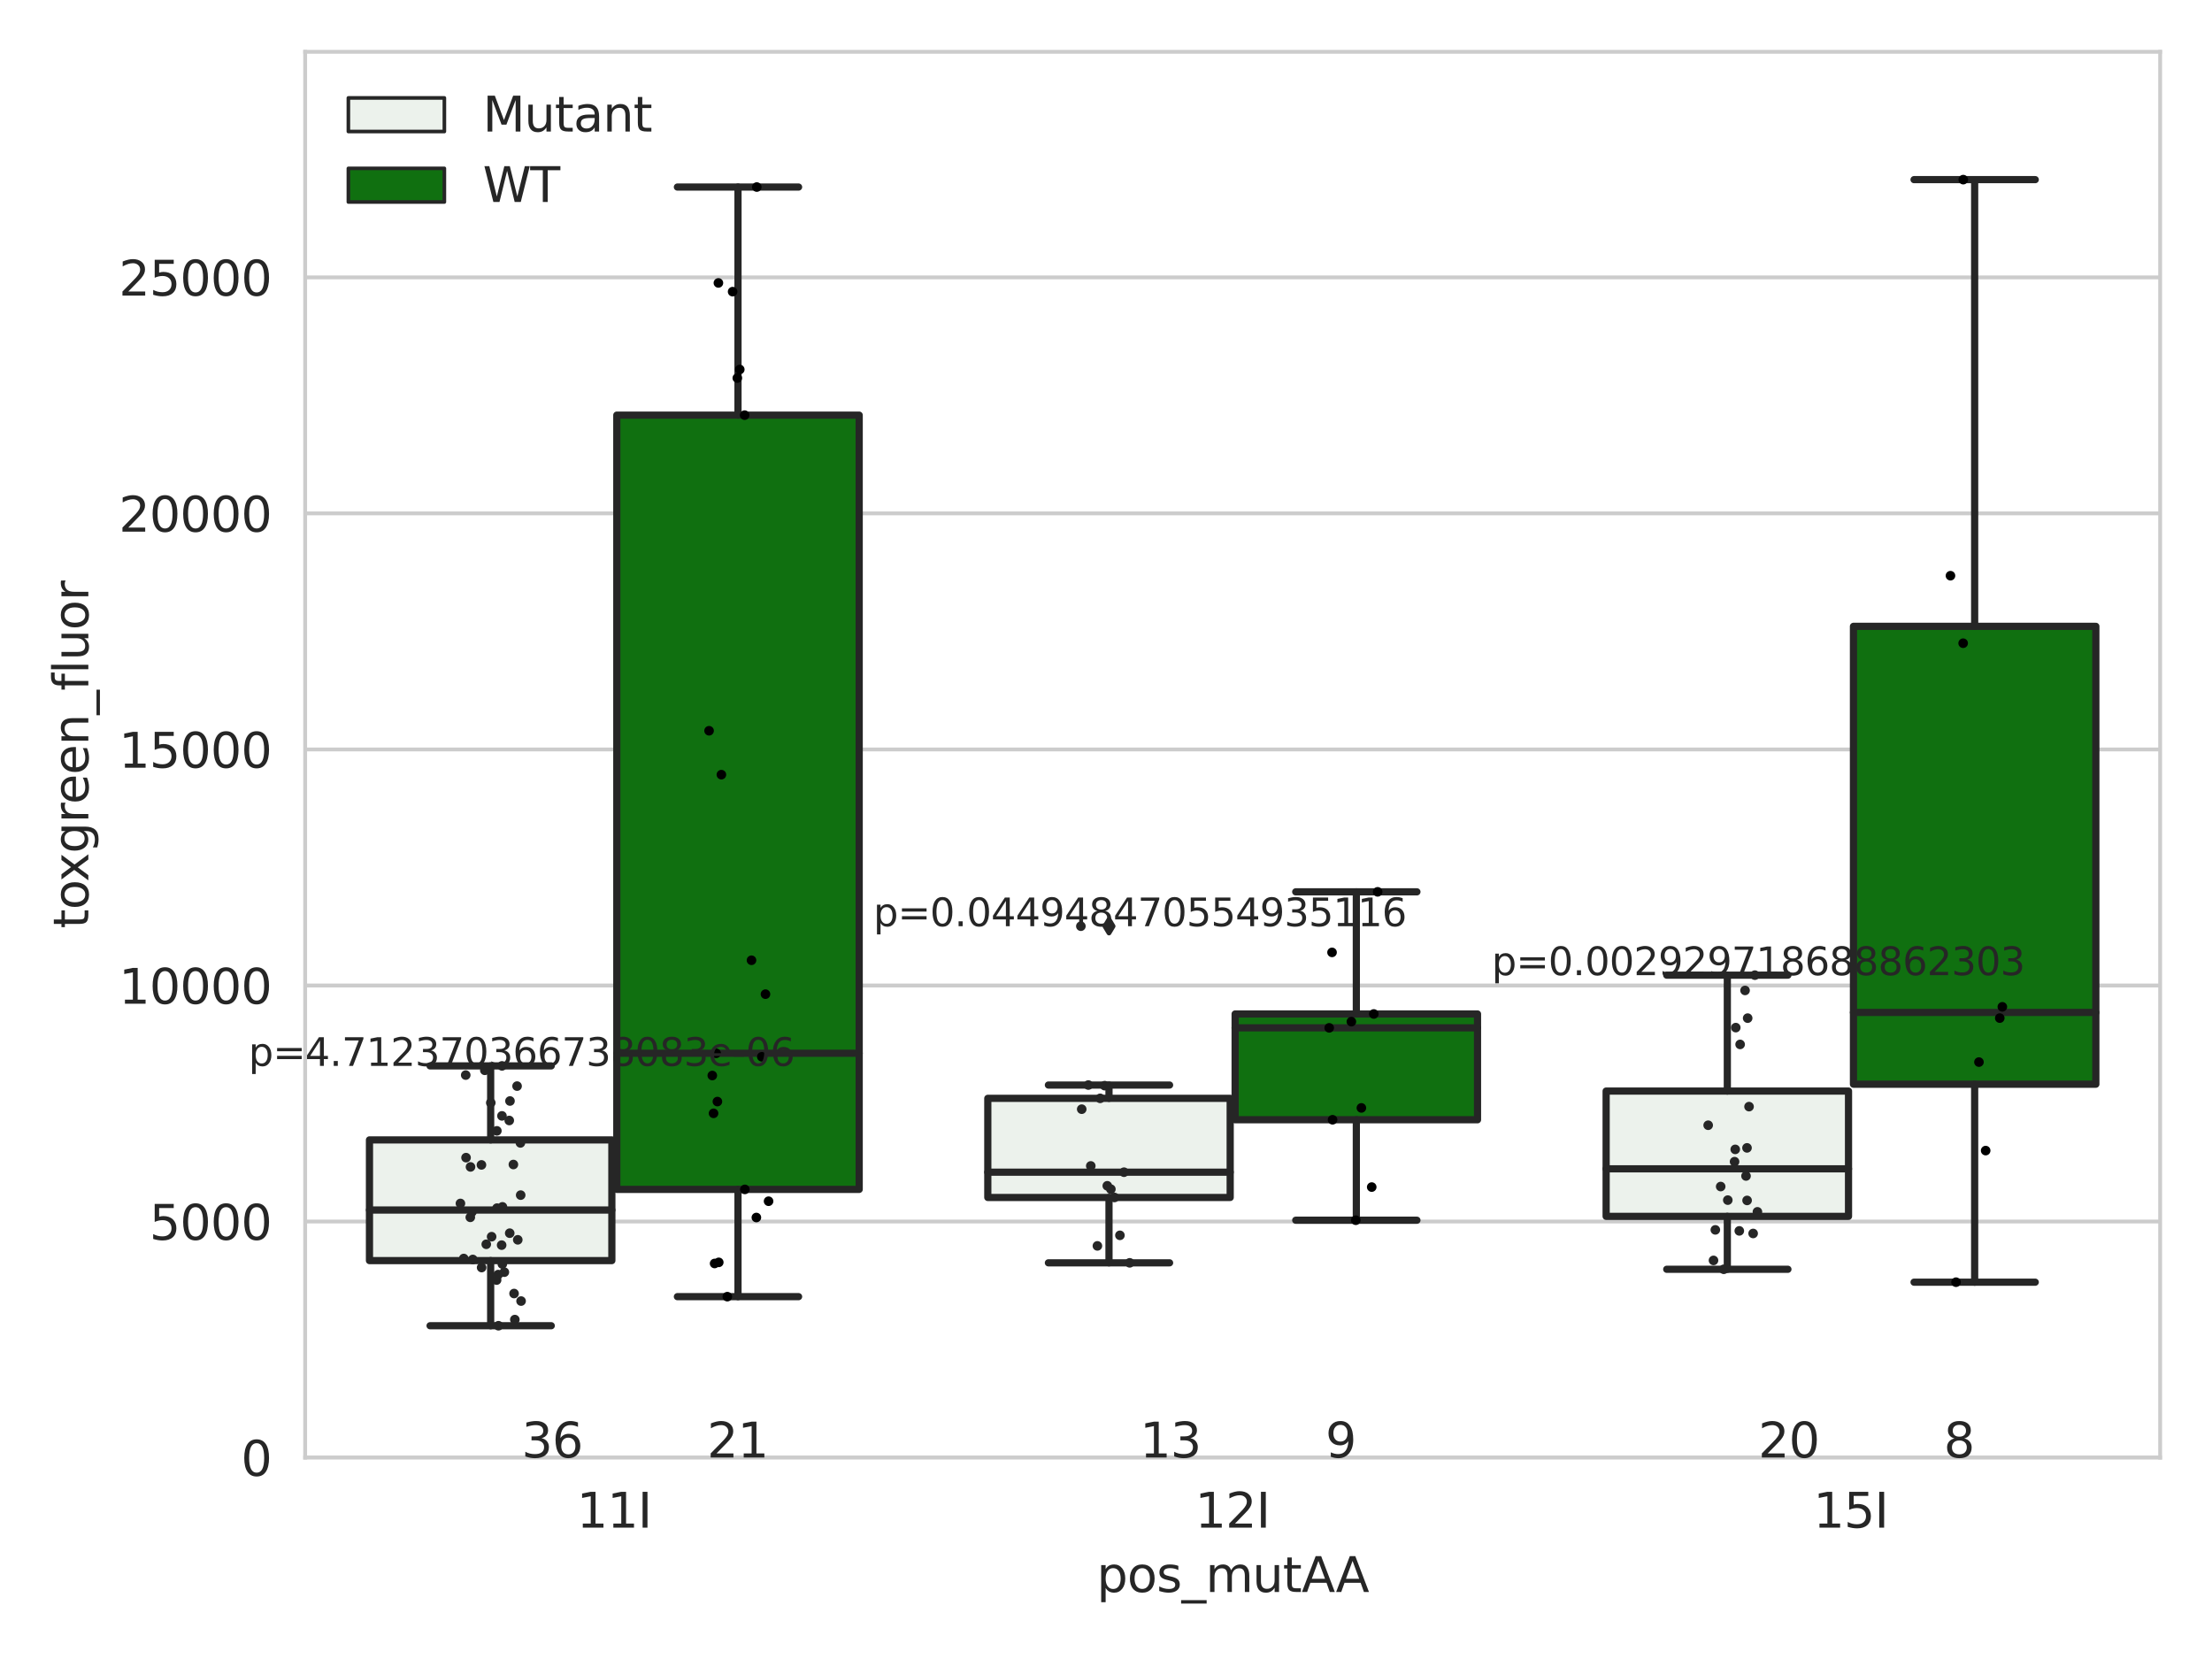 <?xml version="1.0" encoding="utf-8" standalone="no"?>
<!DOCTYPE svg PUBLIC "-//W3C//DTD SVG 1.1//EN"
  "http://www.w3.org/Graphics/SVG/1.1/DTD/svg11.dtd">
<svg xmlns:xlink="http://www.w3.org/1999/xlink" width="460.8pt" height="345.6pt" viewBox="0 0 460.8 345.6" xmlns="http://www.w3.org/2000/svg" version="1.1">
 <defs>
  <style type="text/css">*{stroke-linejoin: round; stroke-linecap: butt}</style>
 </defs>
 <g id="figure_1">
  <g id="patch_1">
   <path d="M 0 345.6 
L 460.8 345.6 
L 460.8 0 
L 0 0 
z
" style="fill: #ffffff"/>
  </g>
  <g id="axes_1">
   <g id="patch_2">
    <path d="M 63.571 303.64 
L 450 303.64 
L 450 10.8 
L 63.571 10.8 
z
" style="fill: #ffffff"/>
   </g>
   <g id="matplotlib.axis_1">
    <g id="xtick_1">
     <g id="text_1">
      <!-- 11I -->
      <g style="fill: #262626" transform="translate(120.139 318.238)scale(0.1 -0.1)">
       <defs>
        <path id="DejaVuSans-31" d="M 794 531 
L 1825 531 
L 1825 4091 
L 703 3866 
L 703 4441 
L 1819 4666 
L 2450 4666 
L 2450 531 
L 3481 531 
L 3481 0 
L 794 0 
L 794 531 
z
" transform="scale(0.016)"/>
        <path id="DejaVuSans-49" d="M 628 4666 
L 1259 4666 
L 1259 0 
L 628 0 
L 628 4666 
z
" transform="scale(0.016)"/>
       </defs>
       <use xlink:href="#DejaVuSans-31"/>
       <use xlink:href="#DejaVuSans-31" x="63.623"/>
       <use xlink:href="#DejaVuSans-49" x="127.246"/>
      </g>
     </g>
    </g>
    <g id="xtick_2">
     <g id="text_2">
      <!-- 12I -->
      <g style="fill: #262626" transform="translate(248.948 318.238)scale(0.1 -0.1)">
       <defs>
        <path id="DejaVuSans-32" d="M 1228 531 
L 3431 531 
L 3431 0 
L 469 0 
L 469 531 
Q 828 903 1448 1529 
Q 2069 2156 2228 2338 
Q 2531 2678 2651 2914 
Q 2772 3150 2772 3378 
Q 2772 3750 2511 3984 
Q 2250 4219 1831 4219 
Q 1534 4219 1204 4116 
Q 875 4013 500 3803 
L 500 4441 
Q 881 4594 1212 4672 
Q 1544 4750 1819 4750 
Q 2544 4750 2975 4387 
Q 3406 4025 3406 3419 
Q 3406 3131 3298 2873 
Q 3191 2616 2906 2266 
Q 2828 2175 2409 1742 
Q 1991 1309 1228 531 
z
" transform="scale(0.016)"/>
       </defs>
       <use xlink:href="#DejaVuSans-31"/>
       <use xlink:href="#DejaVuSans-32" x="63.623"/>
       <use xlink:href="#DejaVuSans-49" x="127.246"/>
      </g>
     </g>
    </g>
    <g id="xtick_3">
     <g id="text_3">
      <!-- 15I -->
      <g style="fill: #262626" transform="translate(377.758 318.238)scale(0.1 -0.1)">
       <defs>
        <path id="DejaVuSans-35" d="M 691 4666 
L 3169 4666 
L 3169 4134 
L 1269 4134 
L 1269 2991 
Q 1406 3038 1543 3061 
Q 1681 3084 1819 3084 
Q 2600 3084 3056 2656 
Q 3513 2228 3513 1497 
Q 3513 744 3044 326 
Q 2575 -91 1722 -91 
Q 1428 -91 1123 -41 
Q 819 9 494 109 
L 494 744 
Q 775 591 1075 516 
Q 1375 441 1709 441 
Q 2250 441 2565 725 
Q 2881 1009 2881 1497 
Q 2881 1984 2565 2268 
Q 2250 2553 1709 2553 
Q 1456 2553 1204 2497 
Q 953 2441 691 2322 
L 691 4666 
z
" transform="scale(0.016)"/>
       </defs>
       <use xlink:href="#DejaVuSans-31"/>
       <use xlink:href="#DejaVuSans-35" x="63.623"/>
       <use xlink:href="#DejaVuSans-49" x="127.246"/>
      </g>
     </g>
    </g>
    <g id="text_4">
     <!-- pos_mutAA -->
     <g style="fill: #262626" transform="translate(228.47 331.638)scale(0.1 -0.1)">
      <defs>
       <path id="DejaVuSans-70" d="M 1159 525 
L 1159 -1331 
L 581 -1331 
L 581 3500 
L 1159 3500 
L 1159 2969 
Q 1341 3281 1617 3432 
Q 1894 3584 2278 3584 
Q 2916 3584 3314 3078 
Q 3713 2572 3713 1747 
Q 3713 922 3314 415 
Q 2916 -91 2278 -91 
Q 1894 -91 1617 61 
Q 1341 213 1159 525 
z
M 3116 1747 
Q 3116 2381 2855 2742 
Q 2594 3103 2138 3103 
Q 1681 3103 1420 2742 
Q 1159 2381 1159 1747 
Q 1159 1113 1420 752 
Q 1681 391 2138 391 
Q 2594 391 2855 752 
Q 3116 1113 3116 1747 
z
" transform="scale(0.016)"/>
       <path id="DejaVuSans-6f" d="M 1959 3097 
Q 1497 3097 1228 2736 
Q 959 2375 959 1747 
Q 959 1119 1226 758 
Q 1494 397 1959 397 
Q 2419 397 2687 759 
Q 2956 1122 2956 1747 
Q 2956 2369 2687 2733 
Q 2419 3097 1959 3097 
z
M 1959 3584 
Q 2709 3584 3137 3096 
Q 3566 2609 3566 1747 
Q 3566 888 3137 398 
Q 2709 -91 1959 -91 
Q 1206 -91 779 398 
Q 353 888 353 1747 
Q 353 2609 779 3096 
Q 1206 3584 1959 3584 
z
" transform="scale(0.016)"/>
       <path id="DejaVuSans-73" d="M 2834 3397 
L 2834 2853 
Q 2591 2978 2328 3040 
Q 2066 3103 1784 3103 
Q 1356 3103 1142 2972 
Q 928 2841 928 2578 
Q 928 2378 1081 2264 
Q 1234 2150 1697 2047 
L 1894 2003 
Q 2506 1872 2764 1633 
Q 3022 1394 3022 966 
Q 3022 478 2636 193 
Q 2250 -91 1575 -91 
Q 1294 -91 989 -36 
Q 684 19 347 128 
L 347 722 
Q 666 556 975 473 
Q 1284 391 1588 391 
Q 1994 391 2212 530 
Q 2431 669 2431 922 
Q 2431 1156 2273 1281 
Q 2116 1406 1581 1522 
L 1381 1569 
Q 847 1681 609 1914 
Q 372 2147 372 2553 
Q 372 3047 722 3315 
Q 1072 3584 1716 3584 
Q 2034 3584 2315 3537 
Q 2597 3491 2834 3397 
z
" transform="scale(0.016)"/>
       <path id="DejaVuSans-5f" d="M 3263 -1063 
L 3263 -1509 
L -63 -1509 
L -63 -1063 
L 3263 -1063 
z
" transform="scale(0.016)"/>
       <path id="DejaVuSans-6d" d="M 3328 2828 
Q 3544 3216 3844 3400 
Q 4144 3584 4550 3584 
Q 5097 3584 5394 3201 
Q 5691 2819 5691 2113 
L 5691 0 
L 5113 0 
L 5113 2094 
Q 5113 2597 4934 2840 
Q 4756 3084 4391 3084 
Q 3944 3084 3684 2787 
Q 3425 2491 3425 1978 
L 3425 0 
L 2847 0 
L 2847 2094 
Q 2847 2600 2669 2842 
Q 2491 3084 2119 3084 
Q 1678 3084 1418 2786 
Q 1159 2488 1159 1978 
L 1159 0 
L 581 0 
L 581 3500 
L 1159 3500 
L 1159 2956 
Q 1356 3278 1631 3431 
Q 1906 3584 2284 3584 
Q 2666 3584 2933 3390 
Q 3200 3197 3328 2828 
z
" transform="scale(0.016)"/>
       <path id="DejaVuSans-75" d="M 544 1381 
L 544 3500 
L 1119 3500 
L 1119 1403 
Q 1119 906 1312 657 
Q 1506 409 1894 409 
Q 2359 409 2629 706 
Q 2900 1003 2900 1516 
L 2900 3500 
L 3475 3500 
L 3475 0 
L 2900 0 
L 2900 538 
Q 2691 219 2414 64 
Q 2138 -91 1772 -91 
Q 1169 -91 856 284 
Q 544 659 544 1381 
z
M 1991 3584 
L 1991 3584 
z
" transform="scale(0.016)"/>
       <path id="DejaVuSans-74" d="M 1172 4494 
L 1172 3500 
L 2356 3500 
L 2356 3053 
L 1172 3053 
L 1172 1153 
Q 1172 725 1289 603 
Q 1406 481 1766 481 
L 2356 481 
L 2356 0 
L 1766 0 
Q 1100 0 847 248 
Q 594 497 594 1153 
L 594 3053 
L 172 3053 
L 172 3500 
L 594 3500 
L 594 4494 
L 1172 4494 
z
" transform="scale(0.016)"/>
       <path id="DejaVuSans-41" d="M 2188 4044 
L 1331 1722 
L 3047 1722 
L 2188 4044 
z
M 1831 4666 
L 2547 4666 
L 4325 0 
L 3669 0 
L 3244 1197 
L 1141 1197 
L 716 0 
L 50 0 
L 1831 4666 
z
" transform="scale(0.016)"/>
      </defs>
      <use xlink:href="#DejaVuSans-70"/>
      <use xlink:href="#DejaVuSans-6f" x="63.477"/>
      <use xlink:href="#DejaVuSans-73" x="124.658"/>
      <use xlink:href="#DejaVuSans-5f" x="176.758"/>
      <use xlink:href="#DejaVuSans-6d" x="226.758"/>
      <use xlink:href="#DejaVuSans-75" x="324.17"/>
      <use xlink:href="#DejaVuSans-74" x="387.549"/>
      <use xlink:href="#DejaVuSans-41" x="426.758"/>
      <use xlink:href="#DejaVuSans-41" x="497.916"/>
     </g>
    </g>
   </g>
   <g id="matplotlib.axis_2">
    <g id="ytick_1">
     <g id="line2d_1">
      <path d="M 63.571 303.64 
L 450 303.64 
" clip-path="url(#p8865921d2e)" style="fill: none; stroke: #cccccc; stroke-width: 0.8; stroke-linecap: round"/>
     </g>
     <g id="text_5">
      <!-- 0 -->
      <g style="fill: #262626" transform="translate(50.209 307.439)scale(0.1 -0.1)">
       <defs>
        <path id="DejaVuSans-30" d="M 2034 4250 
Q 1547 4250 1301 3770 
Q 1056 3291 1056 2328 
Q 1056 1369 1301 889 
Q 1547 409 2034 409 
Q 2525 409 2770 889 
Q 3016 1369 3016 2328 
Q 3016 3291 2770 3770 
Q 2525 4250 2034 4250 
z
M 2034 4750 
Q 2819 4750 3233 4129 
Q 3647 3509 3647 2328 
Q 3647 1150 3233 529 
Q 2819 -91 2034 -91 
Q 1250 -91 836 529 
Q 422 1150 422 2328 
Q 422 3509 836 4129 
Q 1250 4750 2034 4750 
z
" transform="scale(0.016)"/>
       </defs>
       <use xlink:href="#DejaVuSans-30"/>
      </g>
     </g>
    </g>
    <g id="ytick_2">
     <g id="line2d_2">
      <path d="M 63.571 254.468 
L 450 254.468 
" clip-path="url(#p8865921d2e)" style="fill: none; stroke: #cccccc; stroke-width: 0.8; stroke-linecap: round"/>
     </g>
     <g id="text_6">
      <!-- 5000 -->
      <g style="fill: #262626" transform="translate(31.121 258.267)scale(0.1 -0.1)">
       <use xlink:href="#DejaVuSans-35"/>
       <use xlink:href="#DejaVuSans-30" x="63.623"/>
       <use xlink:href="#DejaVuSans-30" x="127.246"/>
       <use xlink:href="#DejaVuSans-30" x="190.869"/>
      </g>
     </g>
    </g>
    <g id="ytick_3">
     <g id="line2d_3">
      <path d="M 63.571 205.296 
L 450 205.296 
" clip-path="url(#p8865921d2e)" style="fill: none; stroke: #cccccc; stroke-width: 0.8; stroke-linecap: round"/>
     </g>
     <g id="text_7">
      <!-- 10000 -->
      <g style="fill: #262626" transform="translate(24.759 209.095)scale(0.1 -0.1)">
       <use xlink:href="#DejaVuSans-31"/>
       <use xlink:href="#DejaVuSans-30" x="63.623"/>
       <use xlink:href="#DejaVuSans-30" x="127.246"/>
       <use xlink:href="#DejaVuSans-30" x="190.869"/>
       <use xlink:href="#DejaVuSans-30" x="254.492"/>
      </g>
     </g>
    </g>
    <g id="ytick_4">
     <g id="line2d_4">
      <path d="M 63.571 156.124 
L 450 156.124 
" clip-path="url(#p8865921d2e)" style="fill: none; stroke: #cccccc; stroke-width: 0.8; stroke-linecap: round"/>
     </g>
     <g id="text_8">
      <!-- 15000 -->
      <g style="fill: #262626" transform="translate(24.759 159.923)scale(0.1 -0.1)">
       <use xlink:href="#DejaVuSans-31"/>
       <use xlink:href="#DejaVuSans-35" x="63.623"/>
       <use xlink:href="#DejaVuSans-30" x="127.246"/>
       <use xlink:href="#DejaVuSans-30" x="190.869"/>
       <use xlink:href="#DejaVuSans-30" x="254.492"/>
      </g>
     </g>
    </g>
    <g id="ytick_5">
     <g id="line2d_5">
      <path d="M 63.571 106.952 
L 450 106.952 
" clip-path="url(#p8865921d2e)" style="fill: none; stroke: #cccccc; stroke-width: 0.8; stroke-linecap: round"/>
     </g>
     <g id="text_9">
      <!-- 20000 -->
      <g style="fill: #262626" transform="translate(24.759 110.751)scale(0.1 -0.1)">
       <use xlink:href="#DejaVuSans-32"/>
       <use xlink:href="#DejaVuSans-30" x="63.623"/>
       <use xlink:href="#DejaVuSans-30" x="127.246"/>
       <use xlink:href="#DejaVuSans-30" x="190.869"/>
       <use xlink:href="#DejaVuSans-30" x="254.492"/>
      </g>
     </g>
    </g>
    <g id="ytick_6">
     <g id="line2d_6">
      <path d="M 63.571 57.78 
L 450 57.78 
" clip-path="url(#p8865921d2e)" style="fill: none; stroke: #cccccc; stroke-width: 0.8; stroke-linecap: round"/>
     </g>
     <g id="text_10">
      <!-- 25000 -->
      <g style="fill: #262626" transform="translate(24.759 61.58)scale(0.1 -0.1)">
       <use xlink:href="#DejaVuSans-32"/>
       <use xlink:href="#DejaVuSans-35" x="63.623"/>
       <use xlink:href="#DejaVuSans-30" x="127.246"/>
       <use xlink:href="#DejaVuSans-30" x="190.869"/>
       <use xlink:href="#DejaVuSans-30" x="254.492"/>
      </g>
     </g>
    </g>
    <g id="text_11">
     <!-- toxgreen_fluor -->
     <g style="fill: #262626" transform="translate(18.401 193.415)rotate(-90)scale(0.1 -0.1)">
      <defs>
       <path id="DejaVuSans-78" d="M 3513 3500 
L 2247 1797 
L 3578 0 
L 2900 0 
L 1881 1375 
L 863 0 
L 184 0 
L 1544 1831 
L 300 3500 
L 978 3500 
L 1906 2253 
L 2834 3500 
L 3513 3500 
z
" transform="scale(0.016)"/>
       <path id="DejaVuSans-67" d="M 2906 1791 
Q 2906 2416 2648 2759 
Q 2391 3103 1925 3103 
Q 1463 3103 1205 2759 
Q 947 2416 947 1791 
Q 947 1169 1205 825 
Q 1463 481 1925 481 
Q 2391 481 2648 825 
Q 2906 1169 2906 1791 
z
M 3481 434 
Q 3481 -459 3084 -895 
Q 2688 -1331 1869 -1331 
Q 1566 -1331 1297 -1286 
Q 1028 -1241 775 -1147 
L 775 -588 
Q 1028 -725 1275 -790 
Q 1522 -856 1778 -856 
Q 2344 -856 2625 -561 
Q 2906 -266 2906 331 
L 2906 616 
Q 2728 306 2450 153 
Q 2172 0 1784 0 
Q 1141 0 747 490 
Q 353 981 353 1791 
Q 353 2603 747 3093 
Q 1141 3584 1784 3584 
Q 2172 3584 2450 3431 
Q 2728 3278 2906 2969 
L 2906 3500 
L 3481 3500 
L 3481 434 
z
" transform="scale(0.016)"/>
       <path id="DejaVuSans-72" d="M 2631 2963 
Q 2534 3019 2420 3045 
Q 2306 3072 2169 3072 
Q 1681 3072 1420 2755 
Q 1159 2438 1159 1844 
L 1159 0 
L 581 0 
L 581 3500 
L 1159 3500 
L 1159 2956 
Q 1341 3275 1631 3429 
Q 1922 3584 2338 3584 
Q 2397 3584 2469 3576 
Q 2541 3569 2628 3553 
L 2631 2963 
z
" transform="scale(0.016)"/>
       <path id="DejaVuSans-65" d="M 3597 1894 
L 3597 1613 
L 953 1613 
Q 991 1019 1311 708 
Q 1631 397 2203 397 
Q 2534 397 2845 478 
Q 3156 559 3463 722 
L 3463 178 
Q 3153 47 2828 -22 
Q 2503 -91 2169 -91 
Q 1331 -91 842 396 
Q 353 884 353 1716 
Q 353 2575 817 3079 
Q 1281 3584 2069 3584 
Q 2775 3584 3186 3129 
Q 3597 2675 3597 1894 
z
M 3022 2063 
Q 3016 2534 2758 2815 
Q 2500 3097 2075 3097 
Q 1594 3097 1305 2825 
Q 1016 2553 972 2059 
L 3022 2063 
z
" transform="scale(0.016)"/>
       <path id="DejaVuSans-6e" d="M 3513 2113 
L 3513 0 
L 2938 0 
L 2938 2094 
Q 2938 2591 2744 2837 
Q 2550 3084 2163 3084 
Q 1697 3084 1428 2787 
Q 1159 2491 1159 1978 
L 1159 0 
L 581 0 
L 581 3500 
L 1159 3500 
L 1159 2956 
Q 1366 3272 1645 3428 
Q 1925 3584 2291 3584 
Q 2894 3584 3203 3211 
Q 3513 2838 3513 2113 
z
" transform="scale(0.016)"/>
       <path id="DejaVuSans-66" d="M 2375 4863 
L 2375 4384 
L 1825 4384 
Q 1516 4384 1395 4259 
Q 1275 4134 1275 3809 
L 1275 3500 
L 2222 3500 
L 2222 3053 
L 1275 3053 
L 1275 0 
L 697 0 
L 697 3053 
L 147 3053 
L 147 3500 
L 697 3500 
L 697 3744 
Q 697 4328 969 4595 
Q 1241 4863 1831 4863 
L 2375 4863 
z
" transform="scale(0.016)"/>
       <path id="DejaVuSans-6c" d="M 603 4863 
L 1178 4863 
L 1178 0 
L 603 0 
L 603 4863 
z
" transform="scale(0.016)"/>
      </defs>
      <use xlink:href="#DejaVuSans-74"/>
      <use xlink:href="#DejaVuSans-6f" x="39.209"/>
      <use xlink:href="#DejaVuSans-78" x="97.266"/>
      <use xlink:href="#DejaVuSans-67" x="156.445"/>
      <use xlink:href="#DejaVuSans-72" x="219.922"/>
      <use xlink:href="#DejaVuSans-65" x="258.785"/>
      <use xlink:href="#DejaVuSans-65" x="320.309"/>
      <use xlink:href="#DejaVuSans-6e" x="381.832"/>
      <use xlink:href="#DejaVuSans-5f" x="445.211"/>
      <use xlink:href="#DejaVuSans-66" x="495.211"/>
      <use xlink:href="#DejaVuSans-6c" x="530.416"/>
      <use xlink:href="#DejaVuSans-75" x="558.199"/>
      <use xlink:href="#DejaVuSans-6f" x="621.578"/>
      <use xlink:href="#DejaVuSans-72" x="682.76"/>
     </g>
    </g>
   </g>
   <g id="patch_3">
    <path d="M 76.967 262.607 
L 127.461 262.607 
L 127.461 237.461 
L 76.967 237.461 
L 76.967 262.607 
z
" clip-path="url(#p8865921d2e)" style="fill: #ecf2ec; stroke: #262626; stroke-width: 1.5; stroke-linejoin: miter"/>
   </g>
   <g id="patch_4">
    <path d="M 128.491 247.773 
L 178.985 247.773 
L 178.985 86.48 
L 128.491 86.48 
L 128.491 247.773 
z
" clip-path="url(#p8865921d2e)" style="fill: #107010; stroke: #262626; stroke-width: 1.5; stroke-linejoin: miter"/>
   </g>
   <g id="patch_5">
    <path d="M 205.777 249.455 
L 256.27 249.455 
L 256.27 228.804 
L 205.777 228.804 
L 205.777 249.455 
z
" clip-path="url(#p8865921d2e)" style="fill: #ecf2ec; stroke: #262626; stroke-width: 1.5; stroke-linejoin: miter"/>
   </g>
   <g id="patch_6">
    <path d="M 257.301 233.268 
L 307.794 233.268 
L 307.794 211.229 
L 257.301 211.229 
L 257.301 233.268 
z
" clip-path="url(#p8865921d2e)" style="fill: #107010; stroke: #262626; stroke-width: 1.5; stroke-linejoin: miter"/>
   </g>
   <g id="patch_7">
    <path d="M 334.587 253.387 
L 385.08 253.387 
L 385.08 227.29 
L 334.587 227.29 
L 334.587 253.387 
z
" clip-path="url(#p8865921d2e)" style="fill: #ecf2ec; stroke: #262626; stroke-width: 1.5; stroke-linejoin: miter"/>
   </g>
   <g id="patch_8">
    <path d="M 386.11 225.86 
L 436.604 225.86 
L 436.604 130.477 
L 386.11 130.477 
L 386.11 225.86 
z
" clip-path="url(#p8865921d2e)" style="fill: #107010; stroke: #262626; stroke-width: 1.5; stroke-linejoin: miter"/>
   </g>
   <g id="patch_9">
    <path d="M 127.976 303.64 
L 127.976 303.64 
L 127.976 303.64 
L 127.976 303.64 
z
" clip-path="url(#p8865921d2e)" style="fill: #ecf2ec; stroke: #262626; stroke-width: 0.75; stroke-linejoin: miter"/>
   </g>
   <g id="patch_10">
    <path d="M 127.976 303.64 
L 127.976 303.64 
L 127.976 303.64 
L 127.976 303.64 
z
" clip-path="url(#p8865921d2e)" style="fill: #107010; stroke: #262626; stroke-width: 0.75; stroke-linejoin: miter"/>
   </g>
   <g id="PathCollection_1"/>
   <g id="PathCollection_2"/>
   <g id="line2d_7">
    <path d="M 102.214 262.607 
L 102.214 276.173 
" clip-path="url(#p8865921d2e)" style="fill: none; stroke: #262626; stroke-width: 1.5; stroke-linecap: round"/>
   </g>
   <g id="line2d_8">
    <path d="M 102.214 237.461 
L 102.214 222.043 
" clip-path="url(#p8865921d2e)" style="fill: none; stroke: #262626; stroke-width: 1.5; stroke-linecap: round"/>
   </g>
   <g id="line2d_9">
    <path d="M 89.591 276.173 
L 114.837 276.173 
" clip-path="url(#p8865921d2e)" style="fill: none; stroke: #262626; stroke-width: 1.5; stroke-linecap: round"/>
   </g>
   <g id="line2d_10">
    <path d="M 89.591 222.043 
L 114.837 222.043 
" clip-path="url(#p8865921d2e)" style="fill: none; stroke: #262626; stroke-width: 1.5; stroke-linecap: round"/>
   </g>
   <g id="line2d_11"/>
   <g id="line2d_12">
    <path d="M 153.738 247.773 
L 153.738 270.116 
" clip-path="url(#p8865921d2e)" style="fill: none; stroke: #262626; stroke-width: 1.5; stroke-linecap: round"/>
   </g>
   <g id="line2d_13">
    <path d="M 153.738 86.48 
L 153.738 38.966 
" clip-path="url(#p8865921d2e)" style="fill: none; stroke: #262626; stroke-width: 1.5; stroke-linecap: round"/>
   </g>
   <g id="line2d_14">
    <path d="M 141.115 270.116 
L 166.361 270.116 
" clip-path="url(#p8865921d2e)" style="fill: none; stroke: #262626; stroke-width: 1.5; stroke-linecap: round"/>
   </g>
   <g id="line2d_15">
    <path d="M 141.115 38.966 
L 166.361 38.966 
" clip-path="url(#p8865921d2e)" style="fill: none; stroke: #262626; stroke-width: 1.5; stroke-linecap: round"/>
   </g>
   <g id="line2d_16"/>
   <g id="line2d_17">
    <path d="M 231.024 249.455 
L 231.024 263.071 
" clip-path="url(#p8865921d2e)" style="fill: none; stroke: #262626; stroke-width: 1.5; stroke-linecap: round"/>
   </g>
   <g id="line2d_18">
    <path d="M 231.024 228.804 
L 231.024 226.034 
" clip-path="url(#p8865921d2e)" style="fill: none; stroke: #262626; stroke-width: 1.5; stroke-linecap: round"/>
   </g>
   <g id="line2d_19">
    <path d="M 218.4 263.071 
L 243.647 263.071 
" clip-path="url(#p8865921d2e)" style="fill: none; stroke: #262626; stroke-width: 1.5; stroke-linecap: round"/>
   </g>
   <g id="line2d_20">
    <path d="M 218.4 226.034 
L 243.647 226.034 
" clip-path="url(#p8865921d2e)" style="fill: none; stroke: #262626; stroke-width: 1.5; stroke-linecap: round"/>
   </g>
   <g id="line2d_21">
    <defs>
     <path id="ma85e5e4163" d="M -0 1.414 
L 0.849 0 
L 0 -1.414 
L -0.849 -0 
z
" style="stroke: #262626; stroke-linejoin: miter"/>
    </defs>
    <g clip-path="url(#p8865921d2e)">
     <use xlink:href="#ma85e5e4163" x="231.024" y="192.946" style="fill: #262626; stroke: #262626; stroke-linejoin: miter"/>
    </g>
   </g>
   <g id="line2d_22">
    <path d="M 282.548 233.268 
L 282.548 254.196 
" clip-path="url(#p8865921d2e)" style="fill: none; stroke: #262626; stroke-width: 1.5; stroke-linecap: round"/>
   </g>
   <g id="line2d_23">
    <path d="M 282.548 211.229 
L 282.548 185.786 
" clip-path="url(#p8865921d2e)" style="fill: none; stroke: #262626; stroke-width: 1.5; stroke-linecap: round"/>
   </g>
   <g id="line2d_24">
    <path d="M 269.924 254.196 
L 295.171 254.196 
" clip-path="url(#p8865921d2e)" style="fill: none; stroke: #262626; stroke-width: 1.5; stroke-linecap: round"/>
   </g>
   <g id="line2d_25">
    <path d="M 269.924 185.786 
L 295.171 185.786 
" clip-path="url(#p8865921d2e)" style="fill: none; stroke: #262626; stroke-width: 1.5; stroke-linecap: round"/>
   </g>
   <g id="line2d_26"/>
   <g id="line2d_27">
    <path d="M 359.833 253.387 
L 359.833 264.414 
" clip-path="url(#p8865921d2e)" style="fill: none; stroke: #262626; stroke-width: 1.5; stroke-linecap: round"/>
   </g>
   <g id="line2d_28">
    <path d="M 359.833 227.29 
L 359.833 203.14 
" clip-path="url(#p8865921d2e)" style="fill: none; stroke: #262626; stroke-width: 1.5; stroke-linecap: round"/>
   </g>
   <g id="line2d_29">
    <path d="M 347.21 264.414 
L 372.457 264.414 
" clip-path="url(#p8865921d2e)" style="fill: none; stroke: #262626; stroke-width: 1.5; stroke-linecap: round"/>
   </g>
   <g id="line2d_30">
    <path d="M 347.21 203.14 
L 372.457 203.14 
" clip-path="url(#p8865921d2e)" style="fill: none; stroke: #262626; stroke-width: 1.5; stroke-linecap: round"/>
   </g>
   <g id="line2d_31"/>
   <g id="line2d_32">
    <path d="M 411.357 225.86 
L 411.357 267.103 
" clip-path="url(#p8865921d2e)" style="fill: none; stroke: #262626; stroke-width: 1.5; stroke-linecap: round"/>
   </g>
   <g id="line2d_33">
    <path d="M 411.357 130.477 
L 411.357 37.422 
" clip-path="url(#p8865921d2e)" style="fill: none; stroke: #262626; stroke-width: 1.5; stroke-linecap: round"/>
   </g>
   <g id="line2d_34">
    <path d="M 398.734 267.103 
L 423.98 267.103 
" clip-path="url(#p8865921d2e)" style="fill: none; stroke: #262626; stroke-width: 1.5; stroke-linecap: round"/>
   </g>
   <g id="line2d_35">
    <path d="M 398.734 37.422 
L 423.98 37.422 
" clip-path="url(#p8865921d2e)" style="fill: none; stroke: #262626; stroke-width: 1.5; stroke-linecap: round"/>
   </g>
   <g id="line2d_36"/>
   <g id="line2d_37">
    <path d="M 76.967 252.07 
L 127.461 252.07 
" clip-path="url(#p8865921d2e)" style="fill: none; stroke: #262626; stroke-width: 1.5; stroke-linecap: round"/>
   </g>
   <g id="line2d_38">
    <path d="M 128.491 219.419 
L 178.985 219.419 
" clip-path="url(#p8865921d2e)" style="fill: none; stroke: #262626; stroke-width: 1.5; stroke-linecap: round"/>
   </g>
   <g id="line2d_39">
    <path d="M 205.777 244.191 
L 256.27 244.191 
" clip-path="url(#p8865921d2e)" style="fill: none; stroke: #262626; stroke-width: 1.5; stroke-linecap: round"/>
   </g>
   <g id="line2d_40">
    <path d="M 257.301 214.12 
L 307.794 214.12 
" clip-path="url(#p8865921d2e)" style="fill: none; stroke: #262626; stroke-width: 1.5; stroke-linecap: round"/>
   </g>
   <g id="line2d_41">
    <path d="M 334.587 243.487 
L 385.08 243.487 
" clip-path="url(#p8865921d2e)" style="fill: none; stroke: #262626; stroke-width: 1.5; stroke-linecap: round"/>
   </g>
   <g id="line2d_42">
    <path d="M 386.11 210.913 
L 436.604 210.913 
" clip-path="url(#p8865921d2e)" style="fill: none; stroke: #262626; stroke-width: 1.5; stroke-linecap: round"/>
   </g>
   <g id="patch_11">
    <path d="M 63.571 303.64 
L 63.571 10.8 
" style="fill: none; stroke: #cccccc; stroke-width: 0.8; stroke-linejoin: miter; stroke-linecap: square"/>
   </g>
   <g id="patch_12">
    <path d="M 450 303.64 
L 450 10.8 
" style="fill: none; stroke: #cccccc; stroke-width: 0.8; stroke-linejoin: miter; stroke-linecap: square"/>
   </g>
   <g id="patch_13">
    <path d="M 63.571 303.64 
L 450 303.64 
" style="fill: none; stroke: #cccccc; stroke-width: 0.8; stroke-linejoin: miter; stroke-linecap: square"/>
   </g>
   <g id="patch_14">
    <path d="M 63.571 10.8 
L 450 10.8 
" style="fill: none; stroke: #cccccc; stroke-width: 0.8; stroke-linejoin: miter; stroke-linecap: square"/>
   </g>
   <g id="PathCollection_3">
    <defs>
     <path id="C0_0_66a508b241" d="M 0 1 
C 0.265 1 0.52 0.895 0.707 0.707 
C 0.895 0.52 1 0.265 1 -0 
C 1 -0.265 0.895 -0.52 0.707 -0.707 
C 0.52 -0.895 0.265 -1 0 -1 
C -0.265 -1 -0.52 -0.895 -0.707 -0.707 
C -0.895 -0.52 -1 -0.265 -1 0 
C -1 0.265 -0.895 0.52 -0.707 0.707 
C -0.52 0.895 -0.265 1 0 1 
z
"/>
    </defs>
    <g clip-path="url(#p8865921d2e)">
     <use xlink:href="#C0_0_66a508b241" x="100.295" y="242.669" style="fill: #262626"/>
    </g>
    <g clip-path="url(#p8865921d2e)">
     <use xlink:href="#C0_0_66a508b241" x="107.251" y="274.893" style="fill: #262626"/>
    </g>
    <g clip-path="url(#p8865921d2e)">
     <use xlink:href="#C0_0_66a508b241" x="104.672" y="251.411" style="fill: #262626"/>
    </g>
    <g clip-path="url(#p8865921d2e)">
     <use xlink:href="#C0_0_66a508b241" x="103.78" y="265.523" style="fill: #262626"/>
    </g>
    <g clip-path="url(#p8865921d2e)">
     <use xlink:href="#C0_0_66a508b241" x="108.467" y="248.964" style="fill: #262626"/>
    </g>
    <g clip-path="url(#p8865921d2e)">
     <use xlink:href="#C0_0_66a508b241" x="106.949" y="242.588" style="fill: #262626"/>
    </g>
    <g clip-path="url(#p8865921d2e)">
     <use xlink:href="#C0_0_66a508b241" x="98.494" y="262.369" style="fill: #262626"/>
    </g>
    <g clip-path="url(#p8865921d2e)">
     <use xlink:href="#C0_0_66a508b241" x="108.55" y="271.035" style="fill: #262626"/>
    </g>
    <g clip-path="url(#p8865921d2e)">
     <use xlink:href="#C0_0_66a508b241" x="104.568" y="232.458" style="fill: #262626"/>
    </g>
    <g clip-path="url(#p8865921d2e)">
     <use xlink:href="#C0_0_66a508b241" x="104.577" y="222.043" style="fill: #262626"/>
    </g>
    <g clip-path="url(#p8865921d2e)">
     <use xlink:href="#C0_0_66a508b241" x="102.412" y="257.626" style="fill: #262626"/>
    </g>
    <g clip-path="url(#p8865921d2e)">
     <use xlink:href="#C0_0_66a508b241" x="106.185" y="256.894" style="fill: #262626"/>
    </g>
    <g clip-path="url(#p8865921d2e)">
     <use xlink:href="#C0_0_66a508b241" x="97.973" y="253.591" style="fill: #262626"/>
    </g>
    <g clip-path="url(#p8865921d2e)">
     <use xlink:href="#C0_0_66a508b241" x="96.607" y="262.169" style="fill: #262626"/>
    </g>
    <g clip-path="url(#p8865921d2e)">
     <use xlink:href="#C0_0_66a508b241" x="104.648" y="263.323" style="fill: #262626"/>
    </g>
    <g clip-path="url(#p8865921d2e)">
     <use xlink:href="#C0_0_66a508b241" x="107.716" y="226.255" style="fill: #262626"/>
    </g>
    <g clip-path="url(#p8865921d2e)">
     <use xlink:href="#C0_0_66a508b241" x="107.09" y="269.466" style="fill: #262626"/>
    </g>
    <g clip-path="url(#p8865921d2e)">
     <use xlink:href="#C0_0_66a508b241" x="103.533" y="251.678" style="fill: #262626"/>
    </g>
    <g clip-path="url(#p8865921d2e)">
     <use xlink:href="#C0_0_66a508b241" x="101" y="222.967" style="fill: #262626"/>
    </g>
    <g clip-path="url(#p8865921d2e)">
     <use xlink:href="#C0_0_66a508b241" x="97.086" y="241.156" style="fill: #262626"/>
    </g>
    <g clip-path="url(#p8865921d2e)">
     <use xlink:href="#C0_0_66a508b241" x="105.069" y="265.014" style="fill: #262626"/>
    </g>
    <g clip-path="url(#p8865921d2e)">
     <use xlink:href="#C0_0_66a508b241" x="104.5" y="259.383" style="fill: #262626"/>
    </g>
    <g clip-path="url(#p8865921d2e)">
     <use xlink:href="#C0_0_66a508b241" x="103.506" y="235.578" style="fill: #262626"/>
    </g>
    <g clip-path="url(#p8865921d2e)">
     <use xlink:href="#C0_0_66a508b241" x="103.45" y="266.663" style="fill: #262626"/>
    </g>
    <g clip-path="url(#p8865921d2e)">
     <use xlink:href="#C0_0_66a508b241" x="100.331" y="264.053" style="fill: #262626"/>
    </g>
    <g clip-path="url(#p8865921d2e)">
     <use xlink:href="#C0_0_66a508b241" x="95.917" y="250.7" style="fill: #262626"/>
    </g>
    <g clip-path="url(#p8865921d2e)">
     <use xlink:href="#C0_0_66a508b241" x="98.321" y="252.462" style="fill: #262626"/>
    </g>
    <g clip-path="url(#p8865921d2e)">
     <use xlink:href="#C0_0_66a508b241" x="106.087" y="233.418" style="fill: #262626"/>
    </g>
    <g clip-path="url(#p8865921d2e)">
     <use xlink:href="#C0_0_66a508b241" x="107.861" y="258.277" style="fill: #262626"/>
    </g>
    <g clip-path="url(#p8865921d2e)">
     <use xlink:href="#C0_0_66a508b241" x="97.019" y="223.959" style="fill: #262626"/>
    </g>
    <g clip-path="url(#p8865921d2e)">
     <use xlink:href="#C0_0_66a508b241" x="108.414" y="238.088" style="fill: #262626"/>
    </g>
    <g clip-path="url(#p8865921d2e)">
     <use xlink:href="#C0_0_66a508b241" x="103.842" y="276.173" style="fill: #262626"/>
    </g>
    <g clip-path="url(#p8865921d2e)">
     <use xlink:href="#C0_0_66a508b241" x="102.241" y="229.732" style="fill: #262626"/>
    </g>
    <g clip-path="url(#p8865921d2e)">
     <use xlink:href="#C0_0_66a508b241" x="106.239" y="229.359" style="fill: #262626"/>
    </g>
    <g clip-path="url(#p8865921d2e)">
     <use xlink:href="#C0_0_66a508b241" x="101.299" y="259.204" style="fill: #262626"/>
    </g>
    <g clip-path="url(#p8865921d2e)">
     <use xlink:href="#C0_0_66a508b241" x="98.016" y="243.09" style="fill: #262626"/>
    </g>
   </g>
   <g id="PathCollection_4">
    <defs>
     <path id="C1_0_b6cfb4622a" d="M 0 1 
C 0.265 1 0.52 0.895 0.707 0.707 
C 0.895 0.52 1 0.265 1 -0 
C 1 -0.265 0.895 -0.52 0.707 -0.707 
C 0.52 -0.895 0.265 -1 0 -1 
C -0.265 -1 -0.52 -0.895 -0.707 -0.707 
C -0.895 -0.52 -1 -0.265 -1 0 
C -1 0.265 -0.895 0.52 -0.707 0.707 
C -0.52 0.895 -0.265 1 0 1 
z
"/>
    </defs>
    <g clip-path="url(#p8865921d2e)">
     <use xlink:href="#C1_0_b6cfb4622a" x="149.185" y="219.419"/>
    </g>
    <g clip-path="url(#p8865921d2e)">
     <use xlink:href="#C1_0_b6cfb4622a" x="152.619" y="60.757"/>
    </g>
    <g clip-path="url(#p8865921d2e)">
     <use xlink:href="#C1_0_b6cfb4622a" x="148.644" y="231.926"/>
    </g>
    <g clip-path="url(#p8865921d2e)">
     <use xlink:href="#C1_0_b6cfb4622a" x="151.514" y="270.116"/>
    </g>
    <g clip-path="url(#p8865921d2e)">
     <use xlink:href="#C1_0_b6cfb4622a" x="148.868" y="263.206"/>
    </g>
    <g clip-path="url(#p8865921d2e)">
     <use xlink:href="#C1_0_b6cfb4622a" x="156.551" y="200.04"/>
    </g>
    <g clip-path="url(#p8865921d2e)">
     <use xlink:href="#C1_0_b6cfb4622a" x="158.699" y="220.145"/>
    </g>
    <g clip-path="url(#p8865921d2e)">
     <use xlink:href="#C1_0_b6cfb4622a" x="149.732" y="262.973"/>
    </g>
    <g clip-path="url(#p8865921d2e)">
     <use xlink:href="#C1_0_b6cfb4622a" x="147.714" y="152.231"/>
    </g>
    <g clip-path="url(#p8865921d2e)">
     <use xlink:href="#C1_0_b6cfb4622a" x="150.277" y="161.376"/>
    </g>
    <g clip-path="url(#p8865921d2e)">
     <use xlink:href="#C1_0_b6cfb4622a" x="157.566" y="253.629"/>
    </g>
    <g clip-path="url(#p8865921d2e)">
     <use xlink:href="#C1_0_b6cfb4622a" x="155.164" y="247.773"/>
    </g>
    <g clip-path="url(#p8865921d2e)">
     <use xlink:href="#C1_0_b6cfb4622a" x="154.107" y="76.973"/>
    </g>
    <g clip-path="url(#p8865921d2e)">
     <use xlink:href="#C1_0_b6cfb4622a" x="149.449" y="229.476"/>
    </g>
    <g clip-path="url(#p8865921d2e)">
     <use xlink:href="#C1_0_b6cfb4622a" x="148.384" y="224.05"/>
    </g>
    <g clip-path="url(#p8865921d2e)">
     <use xlink:href="#C1_0_b6cfb4622a" x="160.108" y="250.237"/>
    </g>
    <g clip-path="url(#p8865921d2e)">
     <use xlink:href="#C1_0_b6cfb4622a" x="159.463" y="207.103"/>
    </g>
    <g clip-path="url(#p8865921d2e)">
     <use xlink:href="#C1_0_b6cfb4622a" x="155.121" y="86.48"/>
    </g>
    <g clip-path="url(#p8865921d2e)">
     <use xlink:href="#C1_0_b6cfb4622a" x="153.596" y="78.755"/>
    </g>
    <g clip-path="url(#p8865921d2e)">
     <use xlink:href="#C1_0_b6cfb4622a" x="149.657" y="58.939"/>
    </g>
    <g clip-path="url(#p8865921d2e)">
     <use xlink:href="#C1_0_b6cfb4622a" x="157.653" y="38.966"/>
    </g>
   </g>
   <g id="PathCollection_5">
    <defs>
     <path id="C2_0_a26ec97b30" d="M 0 1 
C 0.265 1 0.52 0.895 0.707 0.707 
C 0.895 0.52 1 0.265 1 -0 
C 1 -0.265 0.895 -0.52 0.707 -0.707 
C 0.52 -0.895 0.265 -1 0 -1 
C -0.265 -1 -0.52 -0.895 -0.707 -0.707 
C -0.895 -0.52 -1 -0.265 -1 0 
C -1 0.265 -0.895 0.52 -0.707 0.707 
C -0.52 0.895 -0.265 1 0 1 
z
"/>
    </defs>
    <g clip-path="url(#p8865921d2e)">
     <use xlink:href="#C2_0_a26ec97b30" x="230.133" y="226.163" style="fill: #262626"/>
    </g>
    <g clip-path="url(#p8865921d2e)">
     <use xlink:href="#C2_0_a26ec97b30" x="230.669" y="247.023" style="fill: #262626"/>
    </g>
    <g clip-path="url(#p8865921d2e)">
     <use xlink:href="#C2_0_a26ec97b30" x="225.341" y="231.064" style="fill: #262626"/>
    </g>
    <g clip-path="url(#p8865921d2e)">
     <use xlink:href="#C2_0_a26ec97b30" x="235.335" y="263.071" style="fill: #262626"/>
    </g>
    <g clip-path="url(#p8865921d2e)">
     <use xlink:href="#C2_0_a26ec97b30" x="225.166" y="192.946" style="fill: #262626"/>
    </g>
    <g clip-path="url(#p8865921d2e)">
     <use xlink:href="#C2_0_a26ec97b30" x="227.229" y="242.883" style="fill: #262626"/>
    </g>
    <g clip-path="url(#p8865921d2e)">
     <use xlink:href="#C2_0_a26ec97b30" x="226.724" y="226.034" style="fill: #262626"/>
    </g>
    <g clip-path="url(#p8865921d2e)">
     <use xlink:href="#C2_0_a26ec97b30" x="229.184" y="228.804" style="fill: #262626"/>
    </g>
    <g clip-path="url(#p8865921d2e)">
     <use xlink:href="#C2_0_a26ec97b30" x="232.162" y="249.455" style="fill: #262626"/>
    </g>
    <g clip-path="url(#p8865921d2e)">
     <use xlink:href="#C2_0_a26ec97b30" x="234.148" y="244.191" style="fill: #262626"/>
    </g>
    <g clip-path="url(#p8865921d2e)">
     <use xlink:href="#C2_0_a26ec97b30" x="228.609" y="259.54" style="fill: #262626"/>
    </g>
    <g clip-path="url(#p8865921d2e)">
     <use xlink:href="#C2_0_a26ec97b30" x="233.299" y="257.341" style="fill: #262626"/>
    </g>
    <g clip-path="url(#p8865921d2e)">
     <use xlink:href="#C2_0_a26ec97b30" x="231.415" y="247.727" style="fill: #262626"/>
    </g>
   </g>
   <g id="PathCollection_6">
    <defs>
     <path id="C3_0_b009798133" d="M 0 1 
C 0.265 1 0.52 0.895 0.707 0.707 
C 0.895 0.52 1 0.265 1 -0 
C 1 -0.265 0.895 -0.52 0.707 -0.707 
C 0.52 -0.895 0.265 -1 0 -1 
C -0.265 -1 -0.52 -0.895 -0.707 -0.707 
C -0.895 -0.52 -1 -0.265 -1 0 
C -1 0.265 -0.895 0.52 -0.707 0.707 
C -0.52 0.895 -0.265 1 0 1 
z
"/>
    </defs>
    <g clip-path="url(#p8865921d2e)">
     <use xlink:href="#C3_0_b009798133" x="286.988" y="185.786"/>
    </g>
    <g clip-path="url(#p8865921d2e)">
     <use xlink:href="#C3_0_b009798133" x="285.754" y="247.289"/>
    </g>
    <g clip-path="url(#p8865921d2e)">
     <use xlink:href="#C3_0_b009798133" x="286.184" y="211.229"/>
    </g>
    <g clip-path="url(#p8865921d2e)">
     <use xlink:href="#C3_0_b009798133" x="281.515" y="212.828"/>
    </g>
    <g clip-path="url(#p8865921d2e)">
     <use xlink:href="#C3_0_b009798133" x="276.896" y="214.12"/>
    </g>
    <g clip-path="url(#p8865921d2e)">
     <use xlink:href="#C3_0_b009798133" x="282.436" y="254.196"/>
    </g>
    <g clip-path="url(#p8865921d2e)">
     <use xlink:href="#C3_0_b009798133" x="277.487" y="198.399"/>
    </g>
    <g clip-path="url(#p8865921d2e)">
     <use xlink:href="#C3_0_b009798133" x="283.601" y="230.797"/>
    </g>
    <g clip-path="url(#p8865921d2e)">
     <use xlink:href="#C3_0_b009798133" x="277.598" y="233.268"/>
    </g>
   </g>
   <g id="PathCollection_7">
    <defs>
     <path id="C4_0_fc483fa0cd" d="M 0 1 
C 0.265 1 0.52 0.895 0.707 0.707 
C 0.895 0.52 1 0.265 1 -0 
C 1 -0.265 0.895 -0.52 0.707 -0.707 
C 0.52 -0.895 0.265 -1 0 -1 
C -0.265 -1 -0.52 -0.895 -0.707 -0.707 
C -0.895 -0.52 -1 -0.265 -1 0 
C -1 0.265 -0.895 0.52 -0.707 0.707 
C -0.52 0.895 -0.265 1 0 1 
z
"/>
    </defs>
    <g clip-path="url(#p8865921d2e)">
     <use xlink:href="#C4_0_fc483fa0cd" x="364.071" y="212.097" style="fill: #262626"/>
    </g>
    <g clip-path="url(#p8865921d2e)">
     <use xlink:href="#C4_0_fc483fa0cd" x="363.729" y="244.977" style="fill: #262626"/>
    </g>
    <g clip-path="url(#p8865921d2e)">
     <use xlink:href="#C4_0_fc483fa0cd" x="359.096" y="264.414" style="fill: #262626"/>
    </g>
    <g clip-path="url(#p8865921d2e)">
     <use xlink:href="#C4_0_fc483fa0cd" x="361.483" y="239.437" style="fill: #262626"/>
    </g>
    <g clip-path="url(#p8865921d2e)">
     <use xlink:href="#C4_0_fc483fa0cd" x="363.933" y="239.124" style="fill: #262626"/>
    </g>
    <g clip-path="url(#p8865921d2e)">
     <use xlink:href="#C4_0_fc483fa0cd" x="364.358" y="230.53" style="fill: #262626"/>
    </g>
    <g clip-path="url(#p8865921d2e)">
     <use xlink:href="#C4_0_fc483fa0cd" x="358.45" y="247.179" style="fill: #262626"/>
    </g>
    <g clip-path="url(#p8865921d2e)">
     <use xlink:href="#C4_0_fc483fa0cd" x="357.336" y="256.203" style="fill: #262626"/>
    </g>
    <g clip-path="url(#p8865921d2e)">
     <use xlink:href="#C4_0_fc483fa0cd" x="365.573" y="203.14" style="fill: #262626"/>
    </g>
    <g clip-path="url(#p8865921d2e)">
     <use xlink:href="#C4_0_fc483fa0cd" x="362.328" y="256.415" style="fill: #262626"/>
    </g>
    <g clip-path="url(#p8865921d2e)">
     <use xlink:href="#C4_0_fc483fa0cd" x="363.952" y="250.072" style="fill: #262626"/>
    </g>
    <g clip-path="url(#p8865921d2e)">
     <use xlink:href="#C4_0_fc483fa0cd" x="363.527" y="206.325" style="fill: #262626"/>
    </g>
    <g clip-path="url(#p8865921d2e)">
     <use xlink:href="#C4_0_fc483fa0cd" x="366.104" y="252.448" style="fill: #262626"/>
    </g>
    <g clip-path="url(#p8865921d2e)">
     <use xlink:href="#C4_0_fc483fa0cd" x="359.93" y="250.008" style="fill: #262626"/>
    </g>
    <g clip-path="url(#p8865921d2e)">
     <use xlink:href="#C4_0_fc483fa0cd" x="365.211" y="256.954" style="fill: #262626"/>
    </g>
    <g clip-path="url(#p8865921d2e)">
     <use xlink:href="#C4_0_fc483fa0cd" x="361.593" y="214.069" style="fill: #262626"/>
    </g>
    <g clip-path="url(#p8865921d2e)">
     <use xlink:href="#C4_0_fc483fa0cd" x="355.844" y="234.407" style="fill: #262626"/>
    </g>
    <g clip-path="url(#p8865921d2e)">
     <use xlink:href="#C4_0_fc483fa0cd" x="356.954" y="262.565" style="fill: #262626"/>
    </g>
    <g clip-path="url(#p8865921d2e)">
     <use xlink:href="#C4_0_fc483fa0cd" x="362.501" y="217.57" style="fill: #262626"/>
    </g>
    <g clip-path="url(#p8865921d2e)">
     <use xlink:href="#C4_0_fc483fa0cd" x="361.343" y="241.998" style="fill: #262626"/>
    </g>
   </g>
   <g id="PathCollection_8">
    <defs>
     <path id="C5_0_37af0eda46" d="M 0 1 
C 0.265 1 0.52 0.895 0.707 0.707 
C 0.895 0.52 1 0.265 1 -0 
C 1 -0.265 0.895 -0.52 0.707 -0.707 
C 0.52 -0.895 0.265 -1 0 -1 
C -0.265 -1 -0.52 -0.895 -0.707 -0.707 
C -0.895 -0.52 -1 -0.265 -1 0 
C -1 0.265 -0.895 0.52 -0.707 0.707 
C -0.52 0.895 -0.265 1 0 1 
z
"/>
    </defs>
    <g clip-path="url(#p8865921d2e)">
     <use xlink:href="#C5_0_37af0eda46" x="417.124" y="209.74"/>
    </g>
    <g clip-path="url(#p8865921d2e)">
     <use xlink:href="#C5_0_37af0eda46" x="408.959" y="133.993"/>
    </g>
    <g clip-path="url(#p8865921d2e)">
     <use xlink:href="#C5_0_37af0eda46" x="413.65" y="239.689"/>
    </g>
    <g clip-path="url(#p8865921d2e)">
     <use xlink:href="#C5_0_37af0eda46" x="407.477" y="267.103"/>
    </g>
    <g clip-path="url(#p8865921d2e)">
     <use xlink:href="#C5_0_37af0eda46" x="406.319" y="119.93"/>
    </g>
    <g clip-path="url(#p8865921d2e)">
     <use xlink:href="#C5_0_37af0eda46" x="412.252" y="221.251"/>
    </g>
    <g clip-path="url(#p8865921d2e)">
     <use xlink:href="#C5_0_37af0eda46" x="408.984" y="37.422"/>
    </g>
    <g clip-path="url(#p8865921d2e)">
     <use xlink:href="#C5_0_37af0eda46" x="416.588" y="212.087"/>
    </g>
   </g>
   <g id="text_12">
    <!-- 36 -->
    <g style="fill: #262626" transform="translate(108.655 303.624)scale(0.1 -0.1)">
     <defs>
      <path id="DejaVuSans-33" d="M 2597 2516 
Q 3050 2419 3304 2112 
Q 3559 1806 3559 1356 
Q 3559 666 3084 287 
Q 2609 -91 1734 -91 
Q 1441 -91 1130 -33 
Q 819 25 488 141 
L 488 750 
Q 750 597 1062 519 
Q 1375 441 1716 441 
Q 2309 441 2620 675 
Q 2931 909 2931 1356 
Q 2931 1769 2642 2001 
Q 2353 2234 1838 2234 
L 1294 2234 
L 1294 2753 
L 1863 2753 
Q 2328 2753 2575 2939 
Q 2822 3125 2822 3475 
Q 2822 3834 2567 4026 
Q 2313 4219 1838 4219 
Q 1578 4219 1281 4162 
Q 984 4106 628 3988 
L 628 4550 
Q 988 4650 1302 4700 
Q 1616 4750 1894 4750 
Q 2613 4750 3031 4423 
Q 3450 4097 3450 3541 
Q 3450 3153 3228 2886 
Q 3006 2619 2597 2516 
z
" transform="scale(0.016)"/>
      <path id="DejaVuSans-36" d="M 2113 2584 
Q 1688 2584 1439 2293 
Q 1191 2003 1191 1497 
Q 1191 994 1439 701 
Q 1688 409 2113 409 
Q 2538 409 2786 701 
Q 3034 994 3034 1497 
Q 3034 2003 2786 2293 
Q 2538 2584 2113 2584 
z
M 3366 4563 
L 3366 3988 
Q 3128 4100 2886 4159 
Q 2644 4219 2406 4219 
Q 1781 4219 1451 3797 
Q 1122 3375 1075 2522 
Q 1259 2794 1537 2939 
Q 1816 3084 2150 3084 
Q 2853 3084 3261 2657 
Q 3669 2231 3669 1497 
Q 3669 778 3244 343 
Q 2819 -91 2113 -91 
Q 1303 -91 875 529 
Q 447 1150 447 2328 
Q 447 3434 972 4092 
Q 1497 4750 2381 4750 
Q 2619 4750 2861 4703 
Q 3103 4656 3366 4563 
z
" transform="scale(0.016)"/>
     </defs>
     <use xlink:href="#DejaVuSans-33"/>
     <use xlink:href="#DejaVuSans-36" x="63.623"/>
    </g>
   </g>
   <g id="text_13">
    <!-- p=4.712370366738083e-06 -->
    <g style="fill: #262626" transform="translate(51.778 222.042)scale(0.08 -0.08)">
     <defs>
      <path id="DejaVuSans-3d" d="M 678 2906 
L 4684 2906 
L 4684 2381 
L 678 2381 
L 678 2906 
z
M 678 1631 
L 4684 1631 
L 4684 1100 
L 678 1100 
L 678 1631 
z
" transform="scale(0.016)"/>
      <path id="DejaVuSans-34" d="M 2419 4116 
L 825 1625 
L 2419 1625 
L 2419 4116 
z
M 2253 4666 
L 3047 4666 
L 3047 1625 
L 3713 1625 
L 3713 1100 
L 3047 1100 
L 3047 0 
L 2419 0 
L 2419 1100 
L 313 1100 
L 313 1709 
L 2253 4666 
z
" transform="scale(0.016)"/>
      <path id="DejaVuSans-2e" d="M 684 794 
L 1344 794 
L 1344 0 
L 684 0 
L 684 794 
z
" transform="scale(0.016)"/>
      <path id="DejaVuSans-37" d="M 525 4666 
L 3525 4666 
L 3525 4397 
L 1831 0 
L 1172 0 
L 2766 4134 
L 525 4134 
L 525 4666 
z
" transform="scale(0.016)"/>
      <path id="DejaVuSans-38" d="M 2034 2216 
Q 1584 2216 1326 1975 
Q 1069 1734 1069 1313 
Q 1069 891 1326 650 
Q 1584 409 2034 409 
Q 2484 409 2743 651 
Q 3003 894 3003 1313 
Q 3003 1734 2745 1975 
Q 2488 2216 2034 2216 
z
M 1403 2484 
Q 997 2584 770 2862 
Q 544 3141 544 3541 
Q 544 4100 942 4425 
Q 1341 4750 2034 4750 
Q 2731 4750 3128 4425 
Q 3525 4100 3525 3541 
Q 3525 3141 3298 2862 
Q 3072 2584 2669 2484 
Q 3125 2378 3379 2068 
Q 3634 1759 3634 1313 
Q 3634 634 3220 271 
Q 2806 -91 2034 -91 
Q 1263 -91 848 271 
Q 434 634 434 1313 
Q 434 1759 690 2068 
Q 947 2378 1403 2484 
z
M 1172 3481 
Q 1172 3119 1398 2916 
Q 1625 2713 2034 2713 
Q 2441 2713 2670 2916 
Q 2900 3119 2900 3481 
Q 2900 3844 2670 4047 
Q 2441 4250 2034 4250 
Q 1625 4250 1398 4047 
Q 1172 3844 1172 3481 
z
" transform="scale(0.016)"/>
      <path id="DejaVuSans-2d" d="M 313 2009 
L 1997 2009 
L 1997 1497 
L 313 1497 
L 313 2009 
z
" transform="scale(0.016)"/>
     </defs>
     <use xlink:href="#DejaVuSans-70"/>
     <use xlink:href="#DejaVuSans-3d" x="63.477"/>
     <use xlink:href="#DejaVuSans-34" x="147.266"/>
     <use xlink:href="#DejaVuSans-2e" x="210.889"/>
     <use xlink:href="#DejaVuSans-37" x="242.676"/>
     <use xlink:href="#DejaVuSans-31" x="306.299"/>
     <use xlink:href="#DejaVuSans-32" x="369.922"/>
     <use xlink:href="#DejaVuSans-33" x="433.545"/>
     <use xlink:href="#DejaVuSans-37" x="497.168"/>
     <use xlink:href="#DejaVuSans-30" x="560.791"/>
     <use xlink:href="#DejaVuSans-33" x="624.414"/>
     <use xlink:href="#DejaVuSans-36" x="688.037"/>
     <use xlink:href="#DejaVuSans-36" x="751.66"/>
     <use xlink:href="#DejaVuSans-37" x="815.283"/>
     <use xlink:href="#DejaVuSans-33" x="878.906"/>
     <use xlink:href="#DejaVuSans-38" x="942.529"/>
     <use xlink:href="#DejaVuSans-30" x="1006.152"/>
     <use xlink:href="#DejaVuSans-38" x="1069.775"/>
     <use xlink:href="#DejaVuSans-33" x="1133.398"/>
     <use xlink:href="#DejaVuSans-65" x="1197.021"/>
     <use xlink:href="#DejaVuSans-2d" x="1258.545"/>
     <use xlink:href="#DejaVuSans-30" x="1294.629"/>
     <use xlink:href="#DejaVuSans-36" x="1358.252"/>
    </g>
   </g>
   <g id="text_14">
    <!-- 21 -->
    <g style="fill: #262626" transform="translate(147.297 303.624)scale(0.1 -0.1)">
     <use xlink:href="#DejaVuSans-32"/>
     <use xlink:href="#DejaVuSans-31" x="63.623"/>
    </g>
   </g>
   <g id="text_15">
    <!-- 13 -->
    <g style="fill: #262626" transform="translate(237.464 303.624)scale(0.1 -0.1)">
     <use xlink:href="#DejaVuSans-31"/>
     <use xlink:href="#DejaVuSans-33" x="63.623"/>
    </g>
   </g>
   <g id="text_16">
    <!-- p=0.044948470554935116 -->
    <g style="fill: #262626" transform="translate(181.947 192.945)scale(0.08 -0.08)">
     <defs>
      <path id="DejaVuSans-39" d="M 703 97 
L 703 672 
Q 941 559 1184 500 
Q 1428 441 1663 441 
Q 2288 441 2617 861 
Q 2947 1281 2994 2138 
Q 2813 1869 2534 1725 
Q 2256 1581 1919 1581 
Q 1219 1581 811 2004 
Q 403 2428 403 3163 
Q 403 3881 828 4315 
Q 1253 4750 1959 4750 
Q 2769 4750 3195 4129 
Q 3622 3509 3622 2328 
Q 3622 1225 3098 567 
Q 2575 -91 1691 -91 
Q 1453 -91 1209 -44 
Q 966 3 703 97 
z
M 1959 2075 
Q 2384 2075 2632 2365 
Q 2881 2656 2881 3163 
Q 2881 3666 2632 3958 
Q 2384 4250 1959 4250 
Q 1534 4250 1286 3958 
Q 1038 3666 1038 3163 
Q 1038 2656 1286 2365 
Q 1534 2075 1959 2075 
z
" transform="scale(0.016)"/>
     </defs>
     <use xlink:href="#DejaVuSans-70"/>
     <use xlink:href="#DejaVuSans-3d" x="63.477"/>
     <use xlink:href="#DejaVuSans-30" x="147.266"/>
     <use xlink:href="#DejaVuSans-2e" x="210.889"/>
     <use xlink:href="#DejaVuSans-30" x="242.676"/>
     <use xlink:href="#DejaVuSans-34" x="306.299"/>
     <use xlink:href="#DejaVuSans-34" x="369.922"/>
     <use xlink:href="#DejaVuSans-39" x="433.545"/>
     <use xlink:href="#DejaVuSans-34" x="497.168"/>
     <use xlink:href="#DejaVuSans-38" x="560.791"/>
     <use xlink:href="#DejaVuSans-34" x="624.414"/>
     <use xlink:href="#DejaVuSans-37" x="688.037"/>
     <use xlink:href="#DejaVuSans-30" x="751.66"/>
     <use xlink:href="#DejaVuSans-35" x="815.283"/>
     <use xlink:href="#DejaVuSans-35" x="878.906"/>
     <use xlink:href="#DejaVuSans-34" x="942.529"/>
     <use xlink:href="#DejaVuSans-39" x="1006.152"/>
     <use xlink:href="#DejaVuSans-33" x="1069.775"/>
     <use xlink:href="#DejaVuSans-35" x="1133.398"/>
     <use xlink:href="#DejaVuSans-31" x="1197.021"/>
     <use xlink:href="#DejaVuSans-31" x="1260.645"/>
     <use xlink:href="#DejaVuSans-36" x="1324.268"/>
    </g>
   </g>
   <g id="text_17">
    <!-- 9 -->
    <g style="fill: #262626" transform="translate(276.107 303.624)scale(0.1 -0.1)">
     <use xlink:href="#DejaVuSans-39"/>
    </g>
   </g>
   <g id="text_18">
    <!-- 20 -->
    <g style="fill: #262626" transform="translate(366.274 303.624)scale(0.1 -0.1)">
     <use xlink:href="#DejaVuSans-32"/>
     <use xlink:href="#DejaVuSans-30" x="63.623"/>
    </g>
   </g>
   <g id="text_19">
    <!-- p=0.002929718688862303 -->
    <g style="fill: #262626" transform="translate(310.756 203.14)scale(0.08 -0.08)">
     <use xlink:href="#DejaVuSans-70"/>
     <use xlink:href="#DejaVuSans-3d" x="63.477"/>
     <use xlink:href="#DejaVuSans-30" x="147.266"/>
     <use xlink:href="#DejaVuSans-2e" x="210.889"/>
     <use xlink:href="#DejaVuSans-30" x="242.676"/>
     <use xlink:href="#DejaVuSans-30" x="306.299"/>
     <use xlink:href="#DejaVuSans-32" x="369.922"/>
     <use xlink:href="#DejaVuSans-39" x="433.545"/>
     <use xlink:href="#DejaVuSans-32" x="497.168"/>
     <use xlink:href="#DejaVuSans-39" x="560.791"/>
     <use xlink:href="#DejaVuSans-37" x="624.414"/>
     <use xlink:href="#DejaVuSans-31" x="688.037"/>
     <use xlink:href="#DejaVuSans-38" x="751.66"/>
     <use xlink:href="#DejaVuSans-36" x="815.283"/>
     <use xlink:href="#DejaVuSans-38" x="878.906"/>
     <use xlink:href="#DejaVuSans-38" x="942.529"/>
     <use xlink:href="#DejaVuSans-38" x="1006.152"/>
     <use xlink:href="#DejaVuSans-36" x="1069.775"/>
     <use xlink:href="#DejaVuSans-32" x="1133.398"/>
     <use xlink:href="#DejaVuSans-33" x="1197.021"/>
     <use xlink:href="#DejaVuSans-30" x="1260.645"/>
     <use xlink:href="#DejaVuSans-33" x="1324.268"/>
    </g>
   </g>
   <g id="text_20">
    <!-- 8 -->
    <g style="fill: #262626" transform="translate(404.917 303.624)scale(0.1 -0.1)">
     <use xlink:href="#DejaVuSans-38"/>
    </g>
   </g>
   <g id="legend_1">
    <g id="patch_15">
     <path d="M 72.571 27.398 
L 92.571 27.398 
L 92.571 20.398 
L 72.571 20.398 
z
" style="fill: #ecf2ec; stroke: #262626; stroke-width: 0.75; stroke-linejoin: miter"/>
    </g>
    <g id="text_21">
     <!-- Mutant -->
     <g style="fill: #262626" transform="translate(100.571 27.398)scale(0.1 -0.1)">
      <defs>
       <path id="DejaVuSans-4d" d="M 628 4666 
L 1569 4666 
L 2759 1491 
L 3956 4666 
L 4897 4666 
L 4897 0 
L 4281 0 
L 4281 4097 
L 3078 897 
L 2444 897 
L 1241 4097 
L 1241 0 
L 628 0 
L 628 4666 
z
" transform="scale(0.016)"/>
       <path id="DejaVuSans-61" d="M 2194 1759 
Q 1497 1759 1228 1600 
Q 959 1441 959 1056 
Q 959 750 1161 570 
Q 1363 391 1709 391 
Q 2188 391 2477 730 
Q 2766 1069 2766 1631 
L 2766 1759 
L 2194 1759 
z
M 3341 1997 
L 3341 0 
L 2766 0 
L 2766 531 
Q 2569 213 2275 61 
Q 1981 -91 1556 -91 
Q 1019 -91 701 211 
Q 384 513 384 1019 
Q 384 1609 779 1909 
Q 1175 2209 1959 2209 
L 2766 2209 
L 2766 2266 
Q 2766 2663 2505 2880 
Q 2244 3097 1772 3097 
Q 1472 3097 1187 3025 
Q 903 2953 641 2809 
L 641 3341 
Q 956 3463 1253 3523 
Q 1550 3584 1831 3584 
Q 2591 3584 2966 3190 
Q 3341 2797 3341 1997 
z
" transform="scale(0.016)"/>
      </defs>
      <use xlink:href="#DejaVuSans-4d"/>
      <use xlink:href="#DejaVuSans-75" x="86.279"/>
      <use xlink:href="#DejaVuSans-74" x="149.658"/>
      <use xlink:href="#DejaVuSans-61" x="188.867"/>
      <use xlink:href="#DejaVuSans-6e" x="250.146"/>
      <use xlink:href="#DejaVuSans-74" x="313.525"/>
     </g>
    </g>
    <g id="patch_16">
     <path d="M 72.571 42.077 
L 92.571 42.077 
L 92.571 35.077 
L 72.571 35.077 
z
" style="fill: #107010; stroke: #262626; stroke-width: 0.75; stroke-linejoin: miter"/>
    </g>
    <g id="text_22">
     <!-- WT -->
     <g style="fill: #262626" transform="translate(100.571 42.077)scale(0.1 -0.1)">
      <defs>
       <path id="DejaVuSans-57" d="M 213 4666 
L 850 4666 
L 1831 722 
L 2809 4666 
L 3519 4666 
L 4500 722 
L 5478 4666 
L 6119 4666 
L 4947 0 
L 4153 0 
L 3169 4050 
L 2175 0 
L 1381 0 
L 213 4666 
z
" transform="scale(0.016)"/>
       <path id="DejaVuSans-54" d="M -19 4666 
L 3928 4666 
L 3928 4134 
L 2272 4134 
L 2272 0 
L 1638 0 
L 1638 4134 
L -19 4134 
L -19 4666 
z
" transform="scale(0.016)"/>
      </defs>
      <use xlink:href="#DejaVuSans-57"/>
      <use xlink:href="#DejaVuSans-54" x="98.877"/>
     </g>
    </g>
   </g>
  </g>
 </g>
 <defs>
  <clipPath id="p8865921d2e">
   <rect x="63.571" y="10.8" width="386.429" height="292.84"/>
  </clipPath>
 </defs>
</svg>
